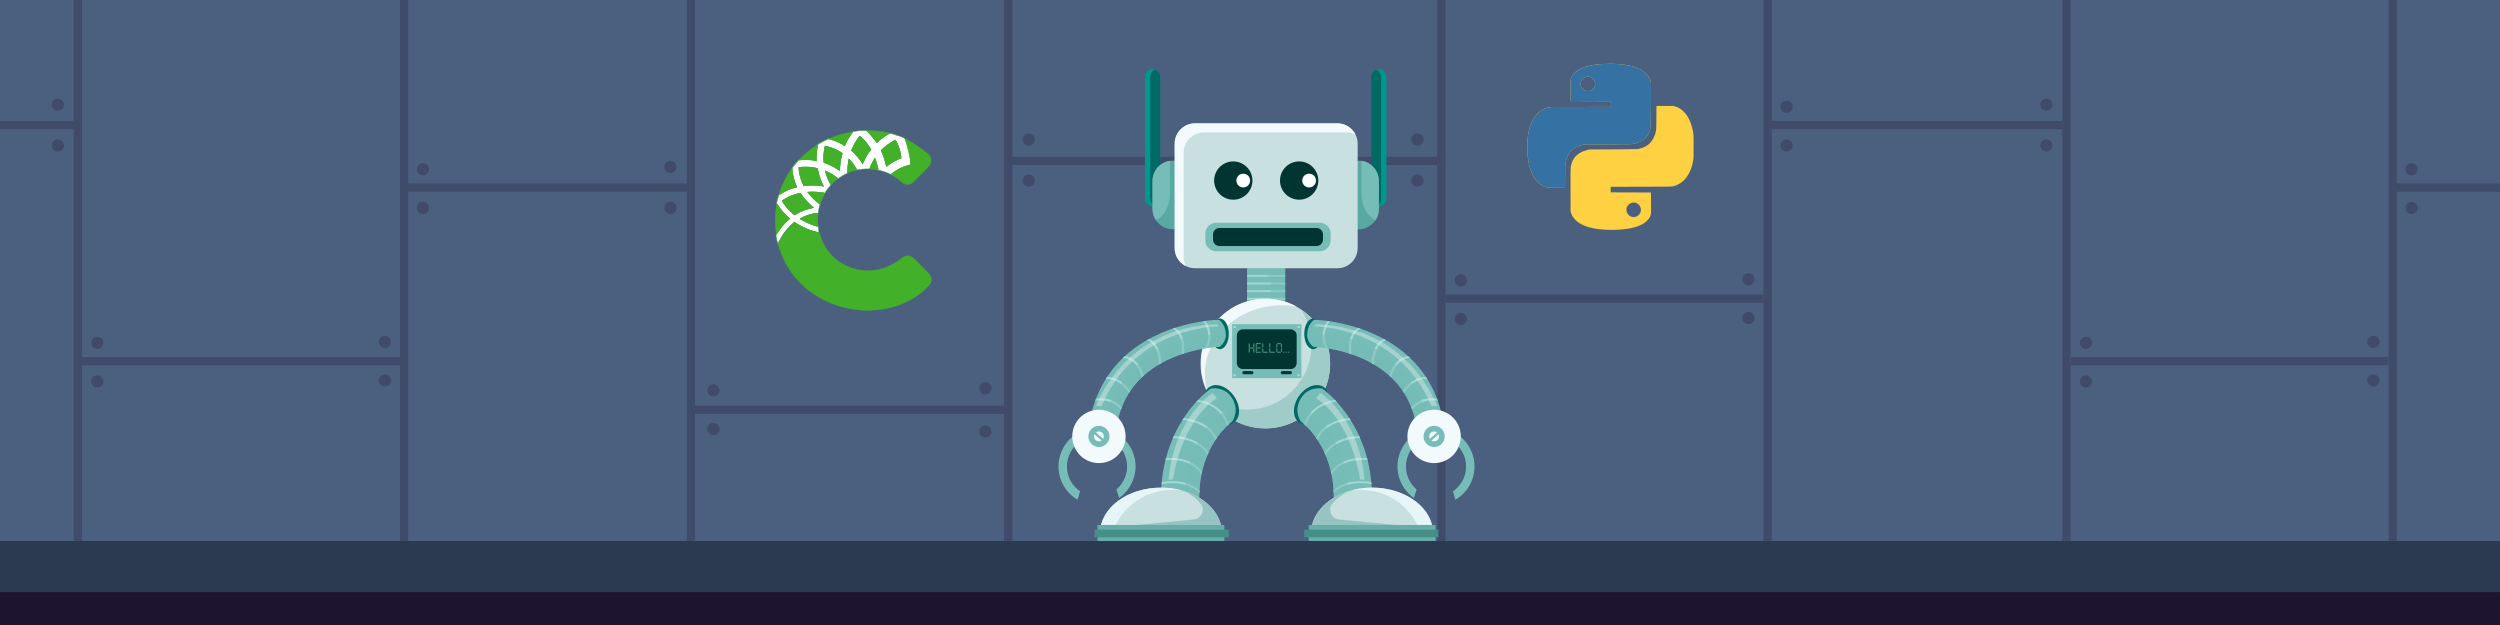 <svg xmlns="http://www.w3.org/2000/svg" fill-rule="evenodd" viewBox="0 0 2000 500"><style>.B{fill-rule:nonzero}.C{fill:#77bdb7}.D{fill:#fff}.E{fill:#006964}.F{fill:#f3fafe}.G{fill:#a3d8d5}.H{fill-opacity:.5}.I{fill:#003532}.J{fill:#c8e0df}.K{fill-opacity:.33}</style><path fill="#4b5f7f" d="M0 0h2000v500H0z"/><path fill="#2b3951" d="M0 432.814h2000V500H0z"/><path fill="#1d1530" d="M0 473.747h2000V500H0z"/><g fill="#404a69"><path d="M1149.83 0h6.6v432.814h-6.6zM549.427 0h6.6v432.814h-6.6zm861.403 0h6.6v432.814h-6.6zM803.267 0h6.6v432.814h-6.6z"/><path d="M805.027 125.384h351.097v6.6H805.027zM556.02 324.47h247.286v6.6H556.02zm600.4-88.87h254.406v6.6H1156.42zm260.56-138.858h232.857v6.6H1416.98z"/><circle cx="822.966" cy="111.714" r="4.869"/><circle cx="822.966" cy="144.446" r="4.869"/><circle cx="1133.99" cy="144.446" r="4.869"/><circle cx="536.42" cy="166.28" r="4.869"/><circle cx="1168.71" cy="224.29" r="4.869"/><circle cx="1429.26" cy="85.432" r="4.869"/><circle cx="570.723" cy="312.317" r="4.869"/><circle cx="1398.75" cy="223.448" r="4.869"/><circle cx="1168.71" cy="255.187" r="4.869"/><circle cx="1429.26" cy="116.328" r="4.869"/><circle cx="570.723" cy="343.214" r="4.869"/><circle cx="1398.75" cy="254.344" r="4.869"/><circle cx="1133.99" cy="111.714" r="4.869"/><path d="M1649.83 0h6.6v432.814h-6.6zm261 0h6.6v432.814h-6.6z"/><path d="M1656.42 285.6h254.406v6.6H1656.42zm260.56-138.858h83.024v6.6h-83.024z"/><circle cx="1637.13" cy="116.403" r="4.869"/><circle cx="1668.71" cy="274.29" r="4.869"/><circle cx="1929.26" cy="135.432" r="4.869"/><circle cx="1898.75" cy="273.448" r="4.869"/><circle cx="1668.71" cy="305.187" r="4.869"/><circle cx="1929.26" cy="166.328" r="4.869"/><circle cx="1898.75" cy="304.344" r="4.869"/><circle cx="1637.13" cy="83.671" r="4.869"/><path d="M0 96.742h58.943v6.59H0z"/><path d="M58.943 0h6.6v432.814h-6.6zM319.94 0h6.6v432.814h-6.6z"/><path d="M65.534 285.6H319.94v6.6H65.534zm260.552-138.858h223.342v6.6H326.086z"/><circle cx="46.239" cy="116.403" r="4.869"/><circle cx="77.818" cy="274.29" r="4.869"/><circle cx="338.369" cy="135.432" r="4.869"/><circle cx="307.861" cy="273.448" r="4.869"/><circle cx="77.818" cy="305.187" r="4.869"/><circle cx="338.369" cy="166.328" r="4.869"/><circle cx="307.861" cy="304.344" r="4.869"/><circle cx="46.239" cy="83.671" r="4.869"/><circle cx="536.42" cy="133.548" r="4.869"/><circle cx="788.287" cy="310.613" r="4.869"/><circle cx="788.287" cy="345.18" r="4.869"/></g><path d="M997.672 214.59h30.485v30.485h-30.485z" class="C"/><path d="M997.672 219.946h30.485v1.498h-30.485zm0 6.104h30.485v1.498h-30.485zm0 6.105h30.485v1.498h-30.485zm0 6.105h30.485v1.498h-30.485z" class="B G"/><path d="M997.672 209.273v9.55h12.06c3.97 0 7.153 3.22 7.153 7.153v18.762h11.272V209.3h-30.484v-.037z" class="B C H"/><path fill="#01978f" d="M928.126 61.42v97.595a6.08 6.08 0 0 1-3.932 5.693c-.674.262-1.385.374-2.134.374-1.686 0-3.22-.674-4.307-1.797-1.124-1.086-1.798-2.622-1.798-4.307V61.42a6.11 6.11 0 0 1 6.105-6.105 6.5 6.5 0 0 1 2.134.375c.824.3 1.573.786 2.172 1.385a6.25 6.25 0 0 1 1.76 4.345" class="B"/><path d="M928.126 61.42v97.595a6.08 6.08 0 0 1-3.932 5.693 6 6 0 0 1-2.172-1.386c-1.123-1.086-1.798-2.62-1.798-4.307V61.42a6.08 6.08 0 0 1 3.933-5.693 6 6 0 0 1 2.172 1.386c1.123 1.086 1.797 2.62 1.797 4.307" class="B E"/><path fill="#59a8a2" d="M958.61 144.783v22.358c0 8.988-7.303 16.254-16.253 16.254h-4.082c-5.655 0-10.636-2.884-13.557-7.266-1.723-2.584-2.697-5.655-2.697-8.988v-22.358c0-8.2 6.067-14.98 13.932-16.104a16 16 0 0 1 2.322-.15h4.082a16.24 16.24 0 0 1 16.253 16.253z" class="B"/><path d="M935.954 128.68v26.253c0 9.887-4.72 18.276-11.235 21.197-1.723-2.584-2.697-5.655-2.697-8.988v-22.358c0-8.2 6.067-14.98 13.932-16.104" class="B C"/><path fill="#01978f" d="M1097 61.42v97.595a6.08 6.08 0 0 0 3.933 5.693c.674.262 1.385.374 2.134.374 1.685 0 3.22-.674 4.307-1.797 1.124-1.086 1.798-2.622 1.798-4.307V61.42a6.11 6.11 0 0 0-6.105-6.105 6.5 6.5 0 0 0-2.134.375 6 6 0 0 0-2.173 1.385 6.25 6.25 0 0 0-1.76 4.345" class="B"/><path d="M1097 61.42v97.595a6.08 6.08 0 0 0 3.933 5.693 6 6 0 0 0 2.172-1.386c1.123-1.086 1.797-2.62 1.797-4.307V61.42a6.08 6.08 0 0 0-3.932-5.693 6 6 0 0 0-2.172 1.386c-1.124 1.086-1.798 2.62-1.798 4.307" class="B E"/><path fill="#59a8a2" d="M1066.5 144.783v22.358c0 8.988 7.302 16.254 16.253 16.254h4.082c5.655 0 10.636-2.884 13.557-7.266 1.723-2.584 2.697-5.655 2.697-8.988v-22.358c0-8.2-6.067-14.98-13.932-16.104a16 16 0 0 0-2.322-.15h-4.082a16.24 16.24 0 0 0-16.253 16.253z" class="B"/><path d="M1089.16 128.68v26.253c0 9.887 4.72 18.276 11.235 21.197 1.723-2.584 2.697-5.655 2.697-8.988v-22.358c0-8.2-6.067-14.98-13.932-16.104" class="B C"/><path d="M1086.13 198.337c0 8.988-7.266 16.254-16.254 16.254h-113.85a16.24 16.24 0 0 1-16.253-16.254v-83.364a16.24 16.24 0 0 1 16.253-16.254h113.85c8.988 0 16.254 7.266 16.254 16.254z" class="B J"/><path d="M946.927 205.528v-83.365a16.24 16.24 0 0 1 16.253-16.253h113.85a16.2 16.2 0 0 1 7.34 1.76c-2.696-5.318-8.164-8.95-14.53-8.95H956a16.24 16.24 0 0 0-16.254 16.254v83.364c0 6.33 3.633 11.835 8.95 14.53a16.2 16.2 0 0 1-1.76-7.34z" class="B F"/><path d="M1001.94 144.446c0 8.464-6.853 15.317-15.317 15.317s-15.317-6.853-15.317-15.317 6.853-15.317 15.317-15.317c8.464.037 15.317 6.853 15.317 15.317" class="B I"/><circle cx="994.601" cy="144.446" r="5.505" class="D"/><path d="M1054.63 144.446c0 8.464-6.854 15.317-15.317 15.317s-15.318-6.853-15.318-15.317 6.854-15.317 15.318-15.317c8.463.037 15.317 6.853 15.317 15.317" class="B I"/><circle cx="1047.29" cy="144.446" r="5.505" class="D"/><g class="B"><path d="M1055.9 201.034h-83.027c-4.72 0-8.614-3.858-8.614-8.614v-5.618c0-4.718 3.858-8.613 8.614-8.613h83.027c4.72 0 8.614 3.857 8.614 8.613v5.618c-.038 4.72-3.895 8.614-8.614 8.614" class="C"/><path d="M1053.14 196.84h-77.485a5.26 5.26 0 0 1-5.243-5.243v-3.97a5.26 5.26 0 0 1 5.243-5.243h77.485a5.26 5.26 0 0 1 5.243 5.243v3.97a5.26 5.26 0 0 1-5.243 5.243" class="I"/><path d="M1064.1 290.84c0 28.65-23.22 51.83-51.832 51.83-28.65 0-51.83-23.22-51.83-51.83 0-28.65 23.22-51.832 51.83-51.832 28.65 0 51.832 23.182 51.832 51.832" class="J"/><path fill="#9fccc9" d="M1040.7 247.472c5.356 8.164 8.464 17.94 8.464 28.425 0 28.65-23.22 51.83-51.83 51.83-10.486 0-20.26-3.108-28.425-8.464 9.25 14.12 25.242 23.444 43.367 23.444 28.65 0 51.832-23.22 51.832-51.83 0-18.163-9.288-34.155-23.407-43.405z"/></g><path d="M985.725 259.344h55.39v43.18h-55.39z" class="C"/><path d="M1032.43 295.26h-38.05a4.917 4.917 0 0 1-4.906-4.906V268.37c0-2.696 2.2-4.906 4.906-4.906h38.05c2.696 0 4.906 2.2 4.906 4.906v21.984a4.9 4.9 0 0 1-4.906 4.906" class="B I"/><path fill="#b0e0e4" d="M986.924 260.767h1.6v1.6h-1.6zm51.196 0h1.6v1.6h-1.6zm-51.196 38.65h1.6v1.6h-1.6zm51.196 0h1.6v1.6h-1.6z"/><g class="B"><path d="M1001.5 299.416h-6.367a1.29 1.29 0 0 1-1.273-1.274 1.29 1.29 0 0 1 1.273-1.273h6.367a1.29 1.29 0 0 1 1.273 1.273c0 .712-.562 1.274-1.273 1.274m30.8 0h-6.366c-.712 0-1.273-.6-1.273-1.274a1.29 1.29 0 0 1 1.273-1.273h6.366a1.29 1.29 0 0 1 1.274 1.273c0 .712-.562 1.274-1.274 1.274" class="I"/><path d="M963.854 299.303c0-30.41 27.64-55.09 61.718-55.09 4.008 0 7.94.337 11.722 1.01-7.34-3.97-15.73-6.217-24.642-6.217-28.65 0-51.83 23.22-51.83 51.832 0 7.94 1.797 15.467 4.98 22.17a49 49 0 0 1-1.948-13.707z" class="F"/></g><ellipse cx="975.951" cy="267.096" class="E" rx="7.078" ry="12.246"/><path d="m895.32 398.397-2.2-6.853c7.228-6.105 10.45-16.18 7.378-25.73-4.045-12.62-17.64-19.586-30.26-15.542s-19.586 17.64-15.542 30.26c1.686 5.28 5.094 9.588 9.363 12.5l-1.948 6.778c-6.366-3.707-11.46-9.662-13.856-17.227-5.206-16.178 3.745-33.593 19.923-38.8s33.593 3.746 38.8 19.924c4.232 13.145-.9 27.114-11.647 34.68zm84.114-125.42c-1.536 3.07-3.933 4.456-3.933 4.456-.187 0-18.163.487-37.637 8.8-25.092 10.7-40.072 28.987-44.53 54.303l-8.4-1.46-12.958-2.285c5.73-32.544 25.542-56.924 57.337-70.52 10.973-4.68 21.534-7.265 29.736-8.726 9.212-1.6 15.467-1.797 15.953-1.797 0 0 5.056 3.108 5.618 10.748.225 2.66-.375 4.83-1.198 6.48z" class="B C"/><path d="m964.34 256.722-1.76.262c8.24 11.9 1.535 21.385 1.273 21.76l1.536-.262c.15-.037.337-.037.486-.075 1.087-1.685 5.918-10.336-1.535-21.684zm-67.672 71.044.674-1.835c-5.056-5.955-11.385-7.378-16.066-7.378-1.723 0-3.258.187-4.457.412-.224.562-.4 1.16-.636 1.723 3.857-.9 13.52-1.124 20.485 7.078m-10.86-26.14h-.188l-1.048 1.6c3.146-.337 11.534.45 18.65 11.085l.637-1c.112-.15.224-.337.337-.487-6.592-9.662-14.27-11.198-18.388-11.198m14.082-16.74-1.536 1.46c2.884.037 11.498 1.647 15.13 15.54l.412-.4c.337-.3.674-.637 1.05-.937-3.445-12.32-11-15.092-15.055-15.654zm19.548-13.82-1.76.974c2.434.898 9.437 5.093 9.512 19.55l.6-.337c.412-.263.862-.487 1.274-.75-.3-12.958-6.254-17.752-9.625-19.437zm20.56-8.764-2.06.712c2.734 1.124 9.213 5.805 7.154 20.485l1.947-.674c1.648-13.07-3.558-18.463-7.04-20.523z" class="G B"/><path d="M980.67 268.107c-.6 6.517-5.168 9.325-5.168 9.325-.187 0-18.163.487-37.637 8.8-25.092 10.71-40.072 28.987-44.53 54.303l-8.39-1.46a31 31 0 0 1-1.835-2.397c-.037 0 17.752-74.9 97.558-68.572z" class="B C H"/><path d="M899.477 342.596c-3.595-11.235-15.617-17.414-26.852-13.782-11.235 3.596-17.414 15.617-13.782 26.852 3.596 11.235 15.617 17.415 26.852 13.782 11.198-3.595 17.377-15.617 13.782-26.852" class="B F"/><path d="M887.193 346.528c-1.423-4.456-6.217-6.89-10.673-5.467s-6.89 6.216-5.468 10.673 6.217 6.89 10.673 5.468c4.457-1.46 6.93-6.217 5.468-10.674" class="B C"/><path d="M881.24 352.446a3.96 3.96 0 0 1-4.72-.412c-1.35-1.198-1.648-3.07-.936-4.644l5.655 5.056zm1.3-1.386-5.73-5.13c1.46-1.048 3.52-1 4.906.262 1.424 1.236 1.723 3.296.824 4.87z" class="F B"/><path d="M974.902 261.104s-66.81-.374-93.663 63.853l-4.382-.225s21.87-63.03 96.66-65.388z" class="B D K"/><path d="M967.376 309.67c5.518-3.83 14.4-.585 19.843 7.242s5.364 17.293-.155 21.123-14.4.585-19.843-7.242-5.364-17.293.155-21.123" class="E"/><g class="B"><path d="M985.65 337.203c-2.134 1.573-26.252 20.298-26.252 60.932H928.8c0-59.097 38.236-86.173 39.884-87.297 0 0 11.048-2.21 17.115 7.94a18.9 18.9 0 0 1 2.397 6.18c1.273 7.116-2.547 12.246-2.547 12.246z" class="C"/><path d="M983.03 339.375c-4.794-14.755-18.5-18.538-24.53-19.474-.45.45-.862.936-1.348 1.423 5.018.562 19.848 3.52 24.492 19.362a38 38 0 0 1 1.386-1.31zm-36.066-4.943-.974 1.535c5.28.45 20.823 2.847 26.365 16.03l1.124-1.648c-5.917-12.47-20.4-15.28-26.515-15.916zm-7.902 14.456-.712 1.6c5.543.112 20.598 1.536 27.714 13.407a40 40 0 0 1 .824-1.872c-7.5-11.198-21.684-12.958-27.826-13.145zM932.77 366.5l-.412 1.648c6.142-.6 21.497-.674 28.8 11.647.15-.786.337-1.573.487-2.322-7.828-11.235-22.32-11.497-28.875-10.973m-3.37 19.174-.15 1.648c6.142-1.124 20.56-2.472 30.222 7.04l.113-2.172c-9.925-8.65-23.706-7.602-30.185-6.516" class="G"/><path d="M985.65 337.203c-2.134 1.573-26.252 20.298-26.252 60.932h-12.022c.824-18.05 6.554-59.097 40.783-73.14 1.31 7.08-2.51 12.21-2.51 12.21z" class="C H"/><path d="M977.598 426.7h-97.595c0-20.224 21.833-36.59 48.798-36.59 5.467 0 10.7.674 15.616 1.9 19.287 4.906 33.18 18.575 33.18 34.68z" class="J"/><path fill="#97c4c2" d="M977.598 426.7h-67.635c-.936-2.322-1.086-4.644.112-6.74l45.053-4.42c6.18-.6 9.25-7.864 5.318-12.658-3.483-4.232-8.613-8.576-16.066-10.86 19.324 4.906 33.218 18.575 33.218 34.68z"/><path fill="#e6f5f7" d="M944.417 392.03c-40.97-2.81-52.88 30.222-52.88 30.222-.486 1.124-5.954 2.92-11.3 4.457h-.187c0-20.224 21.834-36.59 48.798-36.59 5.43 0 10.673.674 15.58 1.9z"/></g><path fill="#66ada7" d="M877.98 419.97h101.528v12.845H877.98z"/><path d="M938.35 383.717s5.918-45.99 35.166-65.164l-3.408-4.232s-31.01 19.96-35.278 69.396z" class="B D K"/><path fill="#468f89" d="M875.696 423.714H983.03v6.104H875.696z"/><ellipse cx="1050.48" cy="267.096" class="E" rx="7.078" ry="12.246"/><path d="m1131.1 398.397 2.2-6.853c-7.228-6.105-10.45-16.18-7.378-25.73 4.045-12.62 17.64-19.586 30.26-15.542s19.587 17.64 15.542 30.26c-1.685 5.28-5.093 9.588-9.362 12.5l1.947 6.778c6.367-3.707 11.46-9.662 13.857-17.227 5.205-16.178-3.745-33.593-19.924-38.8s-33.593 3.746-38.8 19.924c-4.23 13.145.9 27.114 11.648 34.68zm-84.1-125.42c1.535 3.07 3.932 4.456 3.932 4.456.188 0 18.164.487 37.638 8.8 25.092 10.7 40.072 28.987 44.528 54.303l8.4-1.46 12.958-2.285c-5.73-32.544-25.578-56.887-57.374-70.48-10.973-4.682-21.534-7.266-29.735-8.726-9.213-1.6-15.467-1.798-15.954-1.798 0 0-5.056 3.108-5.618 10.748-.187 2.622.412 4.794 1.236 6.442z" class="B C"/><path d="m1062.1 256.722 1.76.262c-8.24 11.9-1.536 21.385-1.274 21.76l-1.535-.262c-.15-.037-.337-.037-.487-.075-1.086-1.685-5.917-10.336 1.536-21.684zm67.66 71.044-.674-1.835c5.056-5.955 11.385-7.378 16.066-7.378a24.4 24.4 0 0 1 4.457.412c.225.562.412 1.16.637 1.723-3.858-.9-13.52-1.124-20.486 7.078m10.86-26.14h.187l1.05 1.6c-3.146-.337-11.535.45-18.65 11.085l-.637-1c-.112-.15-.225-.337-.337-.487 6.6-9.662 14.268-11.198 18.388-11.198zm-14.08-16.74 1.535 1.46c-2.884.037-11.497 1.647-15.13 15.54l-.412-.4c-.337-.3-.674-.637-1.048-.937 3.445-12.32 11-15.092 15.055-15.654zm-19.54-13.82 1.76.974c-2.435.898-9.438 5.093-9.513 19.55l-.6-.337c-.412-.263-.86-.487-1.273-.75.3-12.958 6.254-17.752 9.625-19.437zm-20.57-8.764 2.06.712c-2.734 1.124-9.213 5.805-7.153 20.485l-1.947-.674c-1.648-13.07 3.557-18.463 7.04-20.523" class="G B"/><path d="M1045.76 268.107c.6 6.517 5.168 9.325 5.168 9.325.188 0 18.164.487 37.638 8.8 25.092 10.71 40.072 28.987 44.528 54.303l8.39-1.46a31 31 0 0 0 1.835-2.397c.038 0-17.75-74.9-97.558-68.572z" class="B C H"/><path d="M1126.95 342.596c3.595-11.235 15.616-17.414 26.85-13.782 11.236 3.596 17.415 15.617 13.782 26.852-3.595 11.235-15.617 17.415-26.852 13.782-11.197-3.595-17.377-15.617-13.78-26.852" class="B F"/><path d="M1139.23 346.528c1.423-4.456 6.217-6.89 10.674-5.467s6.89 6.216 5.467 10.673-6.216 6.89-10.673 5.468c-4.457-1.46-6.928-6.217-5.468-10.674" class="B C"/><path d="M1145.2 352.446a3.96 3.96 0 0 0 4.72-.412c1.35-1.198 1.647-3.07.936-4.644zm-1.32-1.386 5.73-5.13c-1.46-1.048-3.52-1-4.906.262-1.423 1.236-1.723 3.296-.824 4.87z" class="F B"/><path d="M1051.53 261.104s66.812-.374 93.664 63.853l4.382-.225s-21.87-63.03-96.66-65.388z" class="B D K"/><path d="M1039.33 338.006c-5.518-3.83-5.588-13.295-.154-21.123s14.324-11.073 19.843-7.243 5.587 13.295.154 21.123-14.325 11.073-19.843 7.243" class="E"/><g class="B"><path d="M1040.78 337.203c2.135 1.573 26.253 20.298 26.253 60.932h30.597c0-59.097-38.237-86.173-39.885-87.297 0 0-11.048-2.21-17.115 7.94-1.3 2.172-2.022 4.27-2.396 6.18-1.274 7.116 2.546 12.246 2.546 12.246z" class="C"/><path d="M1043.4 339.375c4.793-14.755 18.5-18.538 24.53-19.474.45.45.86.936 1.348 1.423-5.018.562-19.85 3.52-24.493 19.362a39 39 0 0 0-1.385-1.311m36.06-4.943.974 1.535c-5.28.45-20.822 2.847-26.365 16.03l-1.123-1.648c5.917-12.47 20.4-15.28 26.514-15.916zm7.9 14.456.7 1.6c-5.543.112-20.598 1.536-27.713 13.407a41 41 0 0 0-.824-1.872c7.5-11.198 21.684-12.958 27.826-13.145zm6.3 17.602.412 1.648c-6.142-.6-21.496-.674-28.8 11.647-.15-.786-.337-1.573-.487-2.322 7.827-11.235 22.32-11.497 28.874-10.973zm3.37 19.174.15 1.648c-6.142-1.124-20.56-2.472-30.223 7.04l-.112-2.172c9.924-8.65 23.706-7.602 30.185-6.516" class="G"/><path d="M1040.78 337.203c2.135 1.573 26.253 20.298 26.253 60.932h12.022c-.824-18.05-6.554-59.097-40.784-73.14-1.31 7.08 2.51 12.21 2.51 12.21z" class="C H"/><path d="M1048.83 426.7h97.596c0-20.224-21.834-36.59-48.798-36.59a64.4 64.4 0 0 0-15.617 1.9c-19.287 4.906-33.18 18.575-33.18 34.68z" class="J"/><path fill="#97c4c2" d="M1048.83 426.7h67.635c.937-2.322 1.087-4.644-.112-6.74l-45.1-4.382c-6.18-.6-9.25-7.865-5.318-12.658 3.483-4.232 8.613-8.577 16.066-10.86-19.287 4.87-33.18 18.538-33.18 34.642z"/><path fill="#e6f5f7" d="M1082 392.03c40.97-2.81 52.88 30.222 52.88 30.222.487 1.124 5.955 2.92 11.3 4.457h.187c0-20.224-21.833-36.59-48.798-36.59-5.43 0-10.673.674-15.58 1.9z"/></g><path fill="#66ada7" d="M1046.96 419.97h101.528v12.845H1046.96z"/><path d="M1088.08 383.717s-5.917-45.99-35.166-65.164l3.408-4.232s31.01 19.96 35.278 69.396z" class="B D K"/><path fill="#468f89" d="M1043.4 423.714h107.333v6.104H1043.4z"/><path fill="#479580" d="m999.17 278.33-.225-.224v-3.034c.075-.3.262-.487.524-.524l.338.86v2.285zm.637.787v2.284l-.338.862c-.3-.075-.486-.263-.524-.525v-3.033l.225-.225zm2.808-1.2.45.45-.45.45h-2.808l-.45-.45.45-.45zm0-.337v-2.284l.337-.862c.3.075.487.263.525.525v3.033l-.225.225zm.637.862.225.224v3.034c-.075.3-.262.487-.525.524l-.337-.86v-2.247zm2.168-2.92v2.06l-.637.637-.224-.225v-2.8l.86.337zm-.86 5.955v-2.8l.224-.224.637.636v2.06l-.86.337zm4.12.75h-3.558c-.3-.075-.486-.262-.524-.524l.862-.337h2.92zm-.337-6.9h-2.92l-.86-.337c.075-.3.262-.487.524-.524h3.558l-.3.86zm-.112 2.584.45.45-.45.45h-2.8l-.45-.45.45-.45zm1.73.335-.225-.224v-3.034c.075-.3.262-.487.524-.524l.337.86v2.285zm.674.862v2.284l-.337.862c-.3-.075-.487-.263-.525-.525v-3.033l.225-.225zm.224 2.247h2.584l.862.337c-.075.3-.262.487-.524.524h-3.26l.337-.86zm4.742-3.11-.225-.224v-3.034c.075-.3.262-.487.524-.524l.337.86v2.285zm.636.862v2.284l-.337.862c-.3-.075-.487-.263-.524-.525v-3.033l.225-.225zm.225 2.247h2.584l.86.337c-.075.3-.262.487-.524.524h-3.258l.337-.86zm4.77-3.11-.225-.224v-2.472l.525-.524.337.337v2.284l-.637.6zm.637.862v2.284l-.337.337-.525-.524v-2.472l.225-.225zm2.62-3.783h-2.397l-.45-.45.45-.45h2.397l.45.45zm.412 6.48-.45.45h-2.397l-.45-.45.45-.45h2.397zm-.224-4.232V275.3l.337-.337.524.524v2.472l-.225.224-.636-.6zm.674.862.224.224v2.472l-.524.524-.337-.337v-2.2l.637-.674zm1.27 2.92h.86v.86h-.86zm1.95 0h.86v.86h-.86zm1.95 0h.86v.86h-.86z" class="B"/><clipPath id="A"><path d="M619.58 103.74H747.1V250H619.58z"/></clipPath><g stroke-width=".36" clip-path="url(#A)"><path stroke="#2db24a" d="M654.535 181.13c-2.76-.65-8.443-2.436-14.453-6.172 6.495-3.735 12.342-4.384 14.453-4.547a48 48 0 0 1 1.463-6.983c-2.112-1.624-6.17-4.87-9.906-9.745 6.007-.485 11.205.327 13.802.814 1.3-2.274 2.924-4.386 4.874-6.497a41.5 41.5 0 0 1-4.547-11.206c4.87 2.11 8.443 4.7 10.23 6.17 2.436-1.785 5.035-3.248 7.634-4.547 0-2.273 0-6.334.973-11.206 3.41 3.574 5.522 6.983 6.334 8.77 3.248-.65 6.66-.975 10.23-.812.65-1.787 1.95-4.87 4.223-8.607 1.624 4.223 2.274 7.632 2.6 9.42 3.572.812 6.983 1.948 10.23 3.574 5.198-4.386 10.07-6.334 15.753-7.797 0-7.146-.973-14.13-4.708-21.112-3.735-1.787-7.797-3.084-11.857-4.06a49 49 0 0 0-10.555 7.631 50 50 0 0 0-8.282-9.743c-1.626 0-4.7-.163-10.72.812a50.8 50.8 0 0 0-6.66 11.206c-3.572-2.275-7.956-4.223-12.99-5.522-2.923 1.3-5.685 2.762-8.445 4.386-.975 4.708-1.3 9.094-1.137 13.154a45.8 45.8 0 0 0-14.292-.488c-1.787 1.95-3.572 4.06-5.196 6.334.325 5.847 1.785 10.882 3.897 15.266a43.1 43.1 0 0 0-14.617 6.497c-.65 2.11-1.136 4.384-1.624 6.495 2.924 5.035 6.66 9.095 10.394 12.18-3.735 3.085-7.47 7.308-10.88 12.99a48.5 48.5 0 0 0 1.46 6.985h.164c3.896-8.12 8.606-13.48 13.154-17.052 9.257 6.332 18.35 8.12 19.65 8.282-.163-1.463-.488-2.923-.65-4.873zm61.714-69.02c3.248 4.872 4.384 10.88 4.71 14.3-2.924 1.137-7.47 3.248-11.855 6.822-.65-3.086-1.787-7.634-4.223-12.83 2.924-2.923 6.66-5.846 11.37-8.282zm-28.42-3.25c3.898 3.25 6.822 7.146 8.933 10.72-3.41 4.384-5.522 8.607-6.658 11.53-1.626-2.924-4.548-6.822-8.934-10.72 1.463-3.735 3.573-7.796 6.66-11.532zm-27.77 7.958c5.684 1.14 10.07 3.248 13.805 5.847a51.4 51.4 0 0 0-1.95 13.968c-2.923-2.112-7.144-4.7-12.666-6.497-.488-3.897-.325-8.444.81-13.318zm-6.01 17.865c1.138 6.334 3.25 11.205 4.873 14.292-3.735-.65-9.42-1.136-15.753-.325a36.7 36.7 0 0 1-4.06-14.78c5.522-.65 10.557-.162 14.94.812zm-28.42 25.985c4.71-3.41 9.907-5.198 14.617-6.17 3.41 5.36 7.632 9.256 10.555 11.692a40.9 40.9 0 0 0-15.102 5.846c-3.574-2.76-7.146-6.495-10.07-11.367z" class="D"/><g fill="#43b02a" stroke="#43b02a"><path d="M685.555 135.98c-.975-1.787-2.923-5.36-6.334-8.77-1.136 4.872-1.136 9.095-.975 11.206-.16 0 3.087-1.624 7.3-2.436zm-15.105 6.823a41 41 0 0 0-10.23-6.17 41.2 41.2 0 0 0 4.547 11.206c0 .324 2.272-2.438 5.683-5.035zm19.653-11.703c1.136-2.924 3.247-7.147 6.658-11.53a38.8 38.8 0 0 0-8.933-10.72c-3.086 3.9-5.196 7.797-6.66 11.694 4.386 3.735 7.147 7.633 8.934 10.557zm-30.046 23.396c-2.598-.487-7.794-1.3-13.804-.814 3.574 5.035 7.633 8.285 9.906 9.745-.16.163 1.138-4.222 3.898-8.93zm-24.197 17.538c5.847-3.735 11.37-5.36 15.104-5.846-2.923-2.436-7.146-6.333-10.557-11.692a39.2 39.2 0 0 0-14.616 6.171 36.4 36.4 0 0 0 10.069 11.367zm18.675-1.46c-2.272.162-7.958.65-14.453 4.548 6 3.735 11.693 5.522 14.453 6.17-.487-3.572-.487-7.308 0-10.72zm19.327-47.91c-3.574-2.436-8.12-4.547-13.805-5.847a43 43 0 0 0-.975 13.318c5.523 1.787 9.745 4.385 12.67 6.497 0-3.25.487-8.284 2.1-13.968zM723.88 110.8s4.547 13.966 4.7 21.113c-5.522 1.3-10.393 3.247-15.753 7.794 2.924 1.463 5.523 3.248 7.96 5.36 2.597 2.274 5.034 3.247 8.443 1.623 1.95-1.3 12.83-12.505 13.968-13.966 2.597-2.76 1.948-7.307-.812-9.418-6.822-6.334-18.515-12.506-18.515-12.506zm-100.85 45.3c4.872-3.25 9.745-5.36 14.617-6.497-2.1-4.384-3.574-9.42-3.898-15.266-4.7 6.66-8.444 14.13-10.72 21.763zm35.728-7.146c-1.624-3.087-3.735-8.12-4.872-14.292-4.386-.974-9.257-1.46-14.94-.65.325 5.683 1.95 10.555 4.06 14.778a49.5 49.5 0 0 1 15.753.163z"/><path d="M638.945 128.186c5.196-.65 10.068-.324 14.3.488-.162-4.062.163-8.446 1.138-13.156 2.76-1.624 5.52-3.085 8.444-4.384 5.197 1.3 9.42 3.248 12.992 5.522a51 51 0 0 1 6.66-11.206c-14.778 2.273-28.746 8.768-39.464 18.838-3.4 3.086-6.495 6.658-9.257 10.394 1.623-2.436 3.4-4.547 5.197-6.496zm-16.728 31.182.812-3.248zm9.745 15.59c-3.735-3.084-7.47-7.146-10.393-12.178-1.626 8.282-1.626 17.052-.327 25.17 3.087-5.683 6.822-9.745 10.72-12.993zm109.135 41.9c-10.233-9.743-12.342-16.077-20.95-9.42-23.548 18.515-57.5 7.47-64.636-21.275-1.3-.16-10.394-1.948-19.65-8.282-4.547 3.574-9.258 9.094-13.154 17.052h-.163c14.78 55.868 86.722 68.86 120.015 33.942 5.523-5.845.488-9.906-1.46-12.018zM716.25 112.1c-4.7 2.273-8.445 5.196-11.37 8.282 2.436 5.196 3.573 9.907 4.223 12.83 4.547-3.574 9.095-5.685 11.855-6.822-.325-3.247-1.46-9.257-4.7-14.3zM700 126.562a44 44 0 0 0-4.223 8.607q3.41.245 6.82.975c-.16-1.95-.973-5.36-2.597-9.582zm18.024-18.027c-.8-.324-1.785-.65-2.597-.812.974.163 1.786.488 2.597.812zm-16.564 5.683a49 49 0 0 1 10.557-7.63c-6-1.463-12.18-2.112-18.84-2.112a50.4 50.4 0 0 1 8.283 9.743z"/></g></g><clipPath id="B"><path d="M1221.85 51.05h133.244v133.244H1221.85z"/></clipPath><g class="B" clip-path="url(#B)"><path fill="#fed142" d="M1285.5 183.823c-16.18-.59-26.195-5.387-28.743-13.77l-.296-.975-.042-16.438c-.047-18.812-.03-19.194.97-22.19 1.828-5.467 6.15-8.99 12.907-10.527l1.495-.34 18.58-.082 19.468-.236c3.722-.64 6.162-1.602 8.454-3.326 2.737-2.06 4.997-5.587 6.007-9.375.758-2.845.738-2.534.82-12.53l.076-9.29h13.384l1.3.363c6.962 1.945 12.016 8.54 14.17 18.49.827 3.826.836 3.968.838 13.73.001 9.5-.004 9.584-.667 12.7-.653 3.064-1.507 5.556-2.783 8.122-2.574 5.174-6.368 8.677-11.168 10.306-2.74.93-.447.853-27.417.93l-24.3.07v4.418l32.226.13.065 7.927-.035 8.758c-.133 1.106-.602 2.418-1.273 3.56-.69 1.177-2.8 3.282-4.215 4.227-4.327 2.872-10.925 4.623-19.62 5.207-2.926.196-7.07.252-10.2.14zm22.35-10.27c3.106-.504 5.33-3.544 4.817-6.586a5.905 5.905 0 0 0-4.855-4.864c-3.81-.632-7.274 2.867-6.596 6.66.493 2.76 2.706 4.702 5.595 4.912.107.008.575-.047 1.04-.122zm-69.236-23.447c-3.655-.664-7.254-2.88-9.798-6.03-4.817-5.966-7.25-15.914-6.944-28.404.19-7.784 1.354-13.56 3.722-18.476 3.05-6.336 7.6-10.093 13.764-11.344 1.348-.274 1.415-.275 25.158-.265l24.02-.073c.186-.07.213-.36.213-2.277l-.032-2.226c-.018-.018-7.284-.062-16.146-.098l-16.113-.066-.034-8.374c-.036-9.172-.043-9.066.742-10.75 2.722-5.84 10.74-9.387 23.59-10.437.93-.076 3.444-.173 5.588-.215 14.227-.28 24.662 2.323 30.148 7.516.608.575 1.4 1.433 1.76 1.908.82 1.078 1.84 3.136 2.23 4.5l.298 1.04v17.282l-.235 18.517c-.283 1.487-.964 3.576-1.53 4.7-1.963 3.892-5.578 6.696-10.37 8.042-3.113.875-1.7.817-22.3.907-20.458.09-19.222.04-22.1.852-5.57 1.574-9.663 5.913-11.326 12.008-.748 2.74-.73 2.483-.813 12.54l-.076 9.356-6.237.02c-4.71.017-6.47-.02-7.19-.152zm34.06-77.736c2.365-1.112 3.79-3.716 3.36-6.146-.395-2.242-1.935-4.03-4.023-4.676-3.34-1.032-6.823 1.096-7.44 4.543-.5 2.804 1.12 5.533 3.863 6.502.613.217 1.008.26 2.058.23 1.145-.034 1.405-.088 2.18-.452z"/><path fill="#3571a3" d="M1238.62 150.105c-3.655-.664-7.254-2.88-9.798-6.03-4.817-5.966-7.25-15.914-6.944-28.404.19-7.784 1.354-13.56 3.722-18.476 3.05-6.336 7.6-10.093 13.764-11.344 1.348-.274 1.415-.275 25.158-.265l24.02-.073c.186-.07.213-.36.213-2.277l-.032-2.226c-.018-.018-7.284-.062-16.146-.098l-16.113-.066-.034-8.374c-.036-9.172-.043-9.066.742-10.75 2.722-5.84 10.74-9.387 23.59-10.437.93-.076 3.444-.173 5.588-.215 14.227-.28 24.662 2.323 30.148 7.516.608.575 1.4 1.433 1.76 1.908.82 1.078 1.84 3.136 2.23 4.5l.298 1.04v17.282l-.235 18.517c-.283 1.487-.964 3.576-1.53 4.7-1.963 3.892-5.578 6.696-10.37 8.042-3.113.875-1.7.817-22.3.907-20.458.09-19.222.04-22.1.852-5.57 1.574-9.663 5.913-11.326 12.008-.748 2.74-.73 2.483-.813 12.54l-.076 9.356-6.237.02c-4.71.017-6.47-.02-7.19-.152zm34.06-77.736c2.365-1.112 3.79-3.716 3.36-6.146-.395-2.242-1.935-4.03-4.023-4.676-3.34-1.032-6.823 1.096-7.44 4.543-.5 2.804 1.12 5.533 3.863 6.502.613.217 1.008.26 2.058.23 1.145-.034 1.405-.088 2.18-.452z"/></g></svg>
